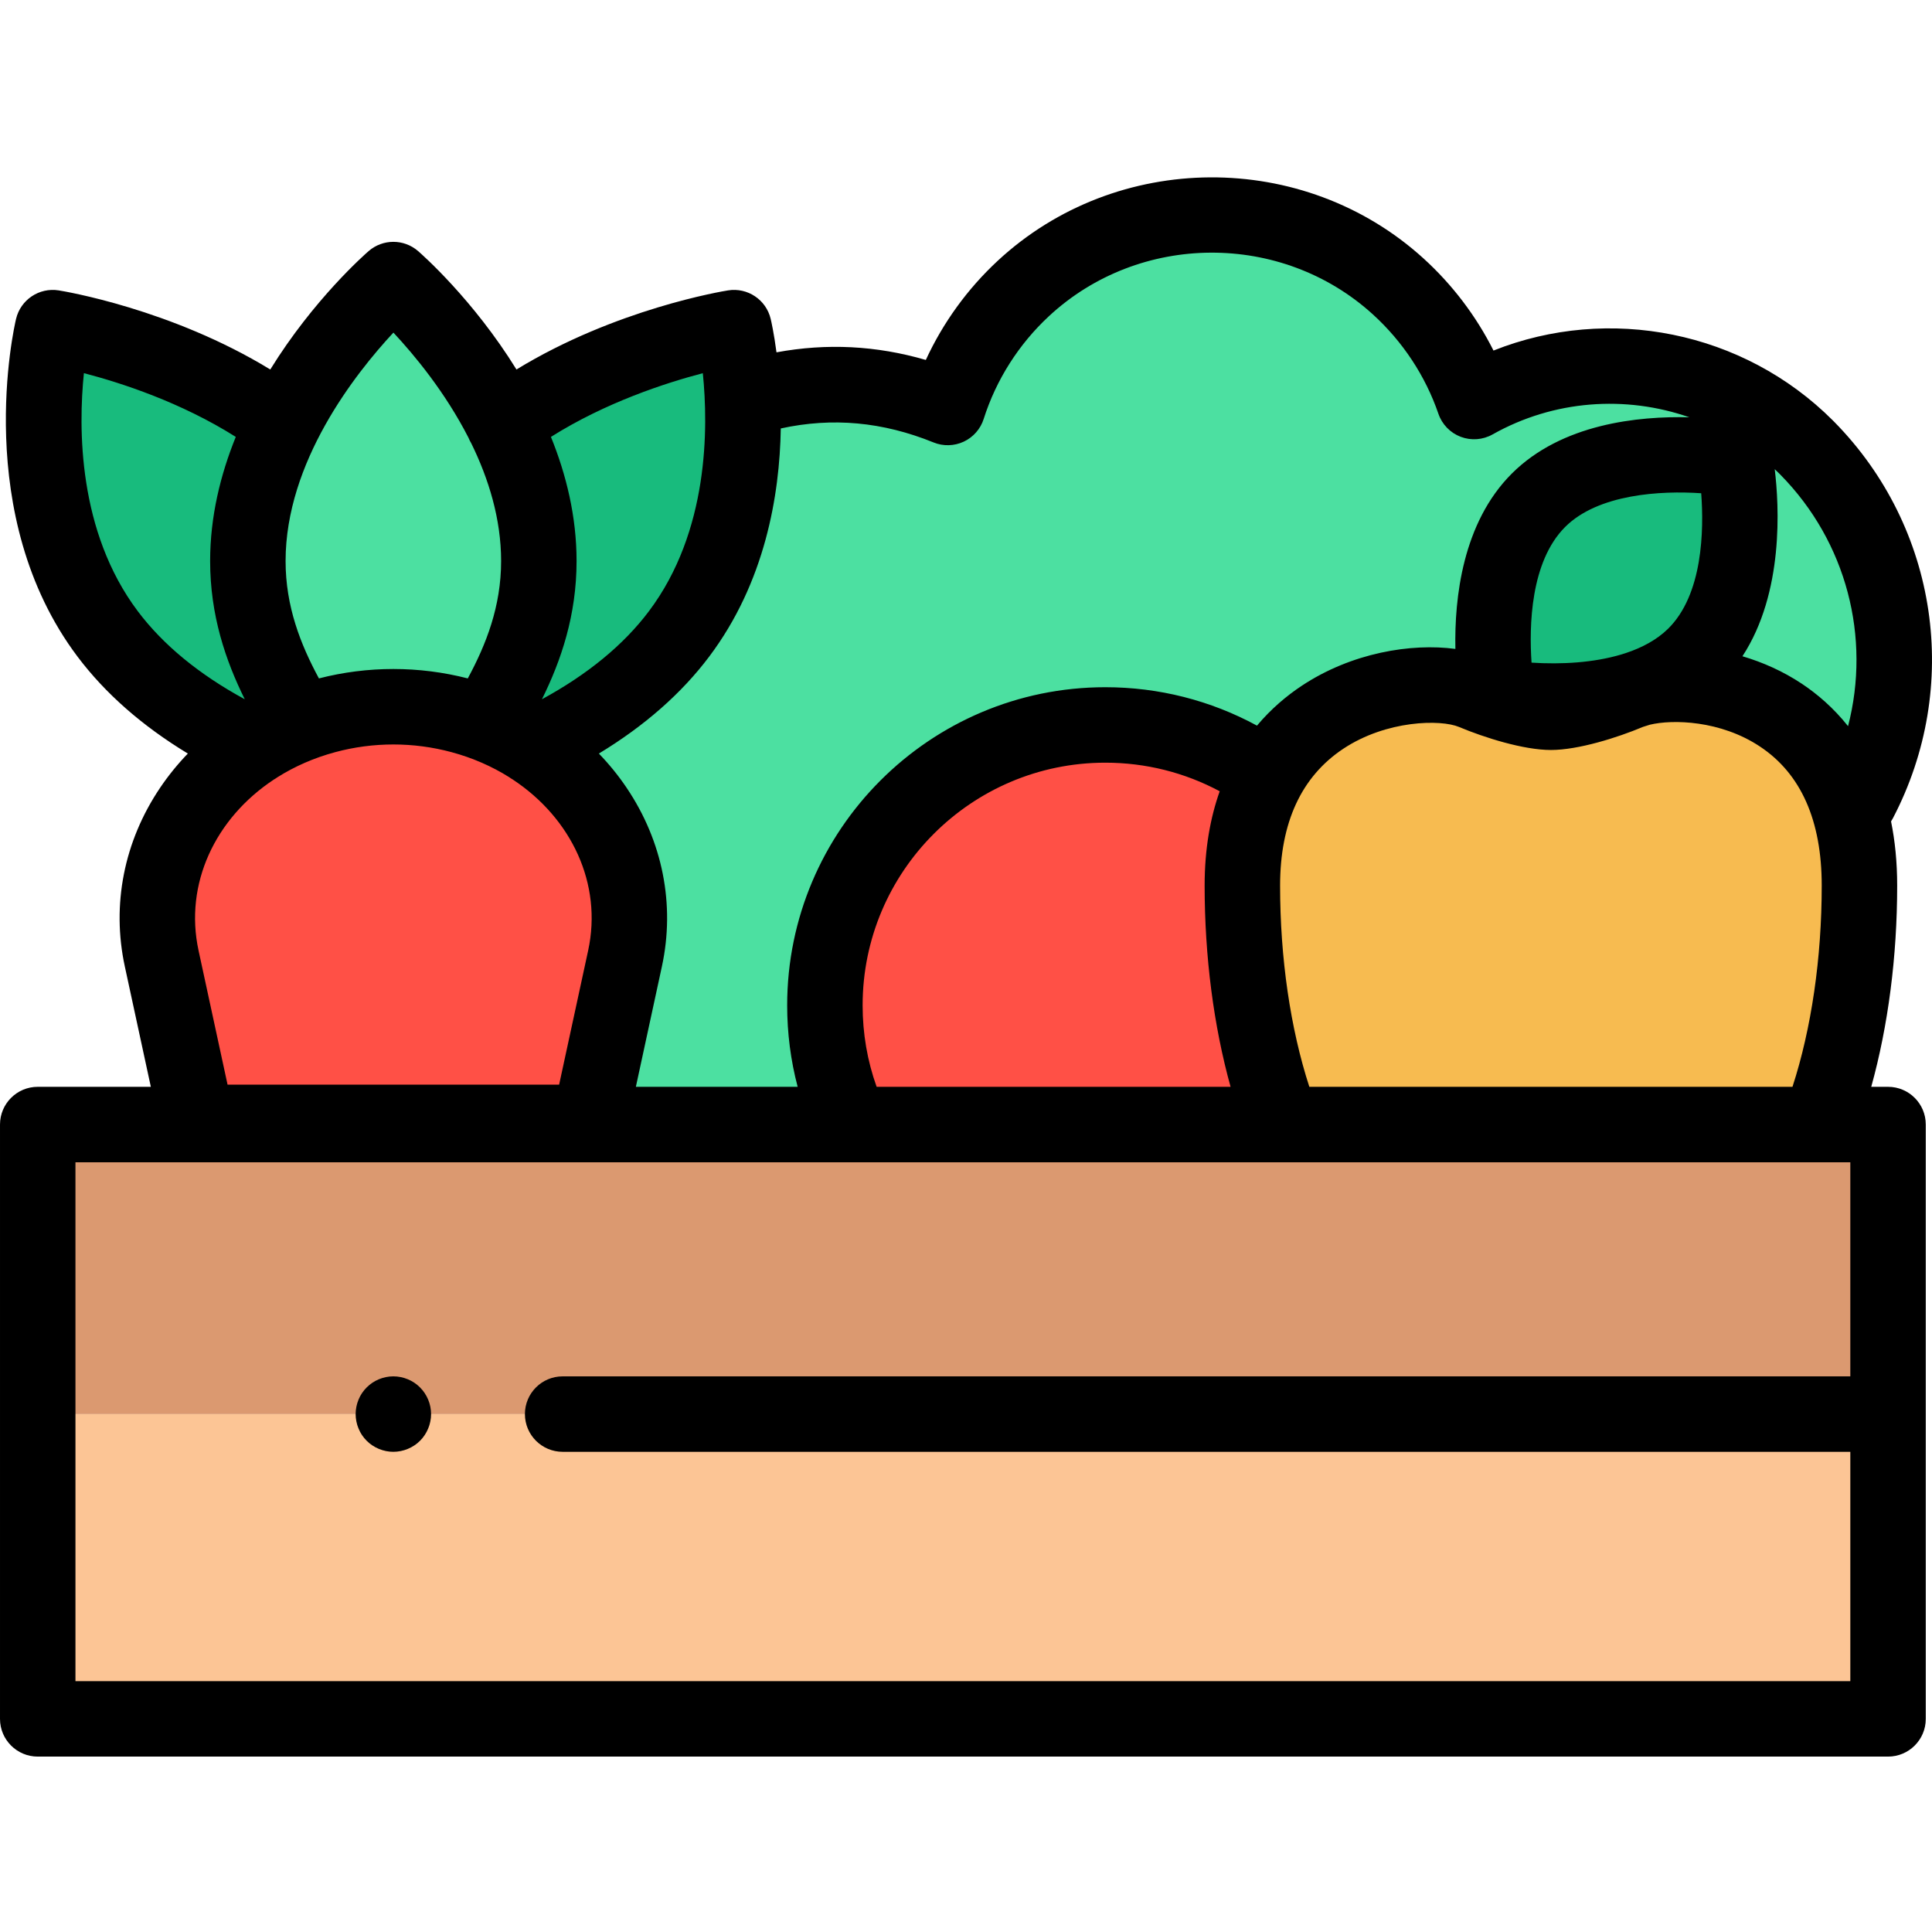 <svg height="512pt" viewBox="0 -47 512.001 512" width="512pt" xmlns="http://www.w3.org/2000/svg"><path d="m478.988 71.828c-.125-.125-.238-.242-.344-.348-23.84-23.836-59.984-27.848-87.992-12.074-3.879-11.297-10.578-21.836-20.121-30.512-28.055-25.504-71.57-25.246-99.348.562-9.66 8.973-16.316 19.883-20.02 31.527-17.332-7.031-36.57-7.922-54.387-2.672.777 16.816-1.324 42.082-16.816 62.676-10.371 13.789-25.152 23.375-39.098 29.906 19.254 12.461 29.527 34.148 24.777 56.102l-9.398 43.449 306.48.57 13.539-64.195c33.066-30.754 34.402-82.809 2.727-114.992zm0 0" fill="#4ce0a1"/><path d="m75.051 65.285c-26.766-20.008-61.074-25.461-61.074-25.461s-11.145 47.004 14.551 81.164c10.371 13.789 25.156 23.375 39.105 29.91" fill="#18bb7d"/><path d="m140.855 150.898c13.945-6.531 28.73-16.121 39.102-29.906 25.695-34.164 14.555-81.168 14.555-81.168s-34.309 5.453-61.074 25.461" fill="#18bb7d"/><path d="m129.594 143.117c7.238-12.234 13.207-25.23 13.207-41.434 0-41.199-38.559-74.594-38.559-74.594s-38.555 33.395-38.555 74.594c0 16.203 5.969 29.199 13.207 41.434" fill="#4ce0a1"/><path d="m165.641 207c6.109-28.246-12.645-56.047-43.395-64.332-11.742-3.164-24.266-3.164-36.008 0-30.75 8.285-49.504 36.086-43.395 64.332l9.398 43.445h104zm0 0" fill="#ff5046"/><path d="m10 327.746v80.773h490.355v-80.773" fill="#fcc595"/><path d="m149.109 327.746h351.246v-76.73h-490.355v76.73" fill="#db9970"/><path d="m104.246 337.746c-.652 0-1.312-.07-1.961-.199-.629-.129-1.262-.32-1.871-.57-.598-.25-1.18-.559-1.719-.918-.551-.359-1.059-.781-1.52-1.242-.461-.457-.879-.969-1.25-1.52-.359-.539-.668-1.117-.91-1.73-.25-.598-.449-1.227-.57-1.867-.129-.641-.199-1.301-.199-1.949 0-.652.07-1.312.199-1.961.121-.629.32-1.262.57-1.871.242-.598.551-1.18.91-1.719.371-.551.789-1.059 1.25-1.52.461-.461.969-.879 1.52-1.25.539-.359 1.121-.668 1.719-.918.609-.25 1.242-.441 1.871-.57 1.289-.262 2.621-.262 3.91 0 .641.129 1.27.32 1.867.57.613.25 1.191.559 1.73.918.551.371 1.062.789 1.52 1.25 1.859 1.859 2.93 4.43 2.93 7.07 0 .648-.07 1.309-.199 1.949-.121.641-.32 1.27-.57 1.867-.25.613-.559 1.191-.918 1.73-.359.551-.781 1.062-1.242 1.52-.457.461-.969.883-1.52 1.242-.539.359-1.117.668-1.73.918-.598.25-1.227.441-1.867.57-.641.129-1.301.199-1.949.199zm0 0"/><path d="m448.977 126.844c-17.539 17.098-52.168 10.758-52.121 10.852 0 0-6.539-34.727 10.852-52.113 17.391-17.383 52.121-10.848 52.121-10.848s6.758 34.949-10.852 52.109zm0 0" fill="#18bb7d"/><path d="m334.5 157.828c-11.867-8.023-26.176-12.711-41.578-12.711-41.043 0-74.316 33.266-74.316 74.305 0 11.297 2.52 22.008 7.035 31.594h112.301" fill="#ff5046"/><path d="m482.074 251.016c7.09-18.156 10.703-40.66 10.703-63.32 0-53.152-47.07-57.246-61.289-51.262-6.352 2.668-15.309 5.324-20.48 5.324-5.168 0-14.125-2.656-20.477-5.324-14.219-5.984-61.289.176-61.289 51.262 0 22.66 3.609 45.164 10.699 63.32zm0 0" fill="#f7bb50"/><path d="m500.355 241.016h-4.457c4.473-16.082 6.875-34.523 6.875-53.32 0-6.285-.59-11.938-1.625-17.012.176-.27.34-.551.492-.844 18.234-34.855 11.992-77.062-15.527-105.027l-.395-.398c-23.727-23.723-59.363-30.672-89.926-18.516-4.602-9.148-10.891-17.453-18.535-24.402-31.801-28.906-81.379-28.625-112.879.637-8.012 7.445-14.48 16.391-19.027 26.254-13.129-3.812-26.207-4.48-39.574-2.02-.676-5.121-1.414-8.344-1.535-8.848-1.203-5.09-6.133-8.391-11.297-7.566-1.34.215-29.785 4.887-56.078 20.965-11.473-18.566-25.094-30.535-26.074-31.387-3.758-3.254-9.336-3.254-13.094 0-.98.852-14.602 12.82-26.074 31.387-26.297-16.078-54.742-20.75-56.078-20.965-5.168-.82-10.09 2.48-11.297 7.566-.504 2.105-11.906 52 16.285 89.48 7.344 9.762 17.145 18.371 29.242 25.699-2.707 2.805-5.168 5.832-7.344 9.059-9.574 14.188-12.895 31.004-9.359 47.352l6.898 31.906h-29.973c-5.523 0-10 4.477-10 10v157.504c0 5.52 4.477 9.996 10 9.996h490.355c5.52 0 9.996-4.477 9.996-9.996v-157.504c0-5.523-4.477-10-9.996-10zm-271.75-21.594c0-35.457 28.852-64.305 64.316-64.305 10.676 0 21.035 2.602 30.316 7.574-2.469 6.941-3.996 15.199-3.996 25.004 0 18.797 2.406 37.238 6.875 53.32h-93.801c-2.469-6.895-3.711-14.133-3.711-21.594zm118.383 21.594c-5.02-15.449-7.75-34.098-7.75-53.32 0-16.684 5.633-28.883 16.742-36.266 11.469-7.613 25.844-7.812 30.672-5.781 6.699 2.816 17.094 6.105 24.355 6.105 7.262 0 17.656-3.289 24.355-6.105.012-.004.023-.012.039-.016.605-.184 1.211-.375 1.816-.574 6.016-1.461 18.711-1.188 29.207 5.789 10.852 7.203 16.352 19.602 16.352 36.848 0 19.223-2.73 37.871-7.75 53.32zm95.012-121.332c-2.949 2.871-6.812 4.953-11.176 6.395-.395.117-.777.238-1.156.363-7.289 2.18-15.824 2.68-23.793 2.164-.664-9.699-.305-26.746 8.902-35.953 8.742-8.742 25.359-9.672 36.062-8.938.727 9.68.484 26.883-8.84 35.969zm29.863-40.844c17.547 17.832 23.965 43.117 17.891 66.602-3.902-4.914-8.219-8.566-12.262-11.254-4.953-3.289-10.32-5.676-15.727-7.273 11.035-16.891 9.73-39.926 8.555-49.582.426.406.852.816 1.273 1.234zm-285.609-26.941c1.477 14.418 1.625 41.93-14.285 63.082-6.699 8.906-16.215 16.73-28.348 23.328 5.078-10.25 9.176-22.273 9.176-36.629 0-11.773-2.727-22.879-6.793-32.898 14.496-9.133 30.344-14.289 40.25-16.883zm-113.676 107.688c.328-.184.648-.391.953-.613 4.547-2.863 9.684-5.133 15.309-6.648 10.078-2.715 20.73-2.715 30.809 0 5.625 1.516 10.766 3.785 15.312 6.648.305.227.621.43.945.613 15.559 10.281 23.781 27.656 19.965 45.301l-7.695 35.562h-87.867l-7.691-35.562c-3.812-17.645 4.406-35.02 19.961-45.301zm31.68-118.445c5.617 6.016 13.746 15.832 19.895 27.859.203.504.445.996.734 1.473 4.598 9.375 7.914 20.02 7.914 31.207 0 12.02-3.957 22.074-8.832 31.105-12.926-3.324-26.523-3.324-39.449 0-4.879-9.031-8.836-19.086-8.836-31.105 0-26.215 18.418-49.625 28.574-60.539zm-67.738 73.84c-15.922-21.164-15.762-48.695-14.285-63.094 9.887 2.574 25.707 7.715 40.25 16.891-4.066 10.02-6.797 21.129-6.797 32.902 0 14.355 4.102 26.383 9.18 36.629-12.133-6.594-21.648-14.422-28.348-23.328zm129.535 46.777c-2.176-3.227-4.637-6.254-7.348-9.059 12.098-7.328 21.902-15.938 29.242-25.699 14.766-19.629 18.672-42.668 18.969-60.457 13.703-2.988 27-1.762 40.484 3.707 2.582 1.051 5.484.969 8.008-.211 2.52-1.184 4.438-3.367 5.281-6.023 3.297-10.367 9.277-19.785 17.297-27.234 23.949-22.246 61.645-22.461 85.816-.488 7.934 7.211 13.945 16.324 17.391 26.359.965 2.809 3.125 5.043 5.902 6.102 2.773 1.055 5.875.824 8.461-.633 16.23-9.145 35.293-10.422 52.152-4.535-13.523-.352-33.844 1.699-47.074 14.926-13.035 13.031-15.219 32.941-14.941 46.457-11.688-1.566-27.512.996-40.777 9.805-3.883 2.582-8.016 6.012-11.805 10.523-12.289-6.68-26.031-10.18-40.191-10.18-46.492 0-84.312 37.82-84.312 84.305 0 7.383.934 14.605 2.781 21.598h-42.879l6.902-31.906c3.535-16.352.211-33.168-9.359-47.355zm-146.059 236.762v-137.504h470.359v56.734h-341.246c-5.523 0-10 4.473-10 9.996 0 5.523 4.477 10 10 10h341.246v60.773zm0 0"/></svg>